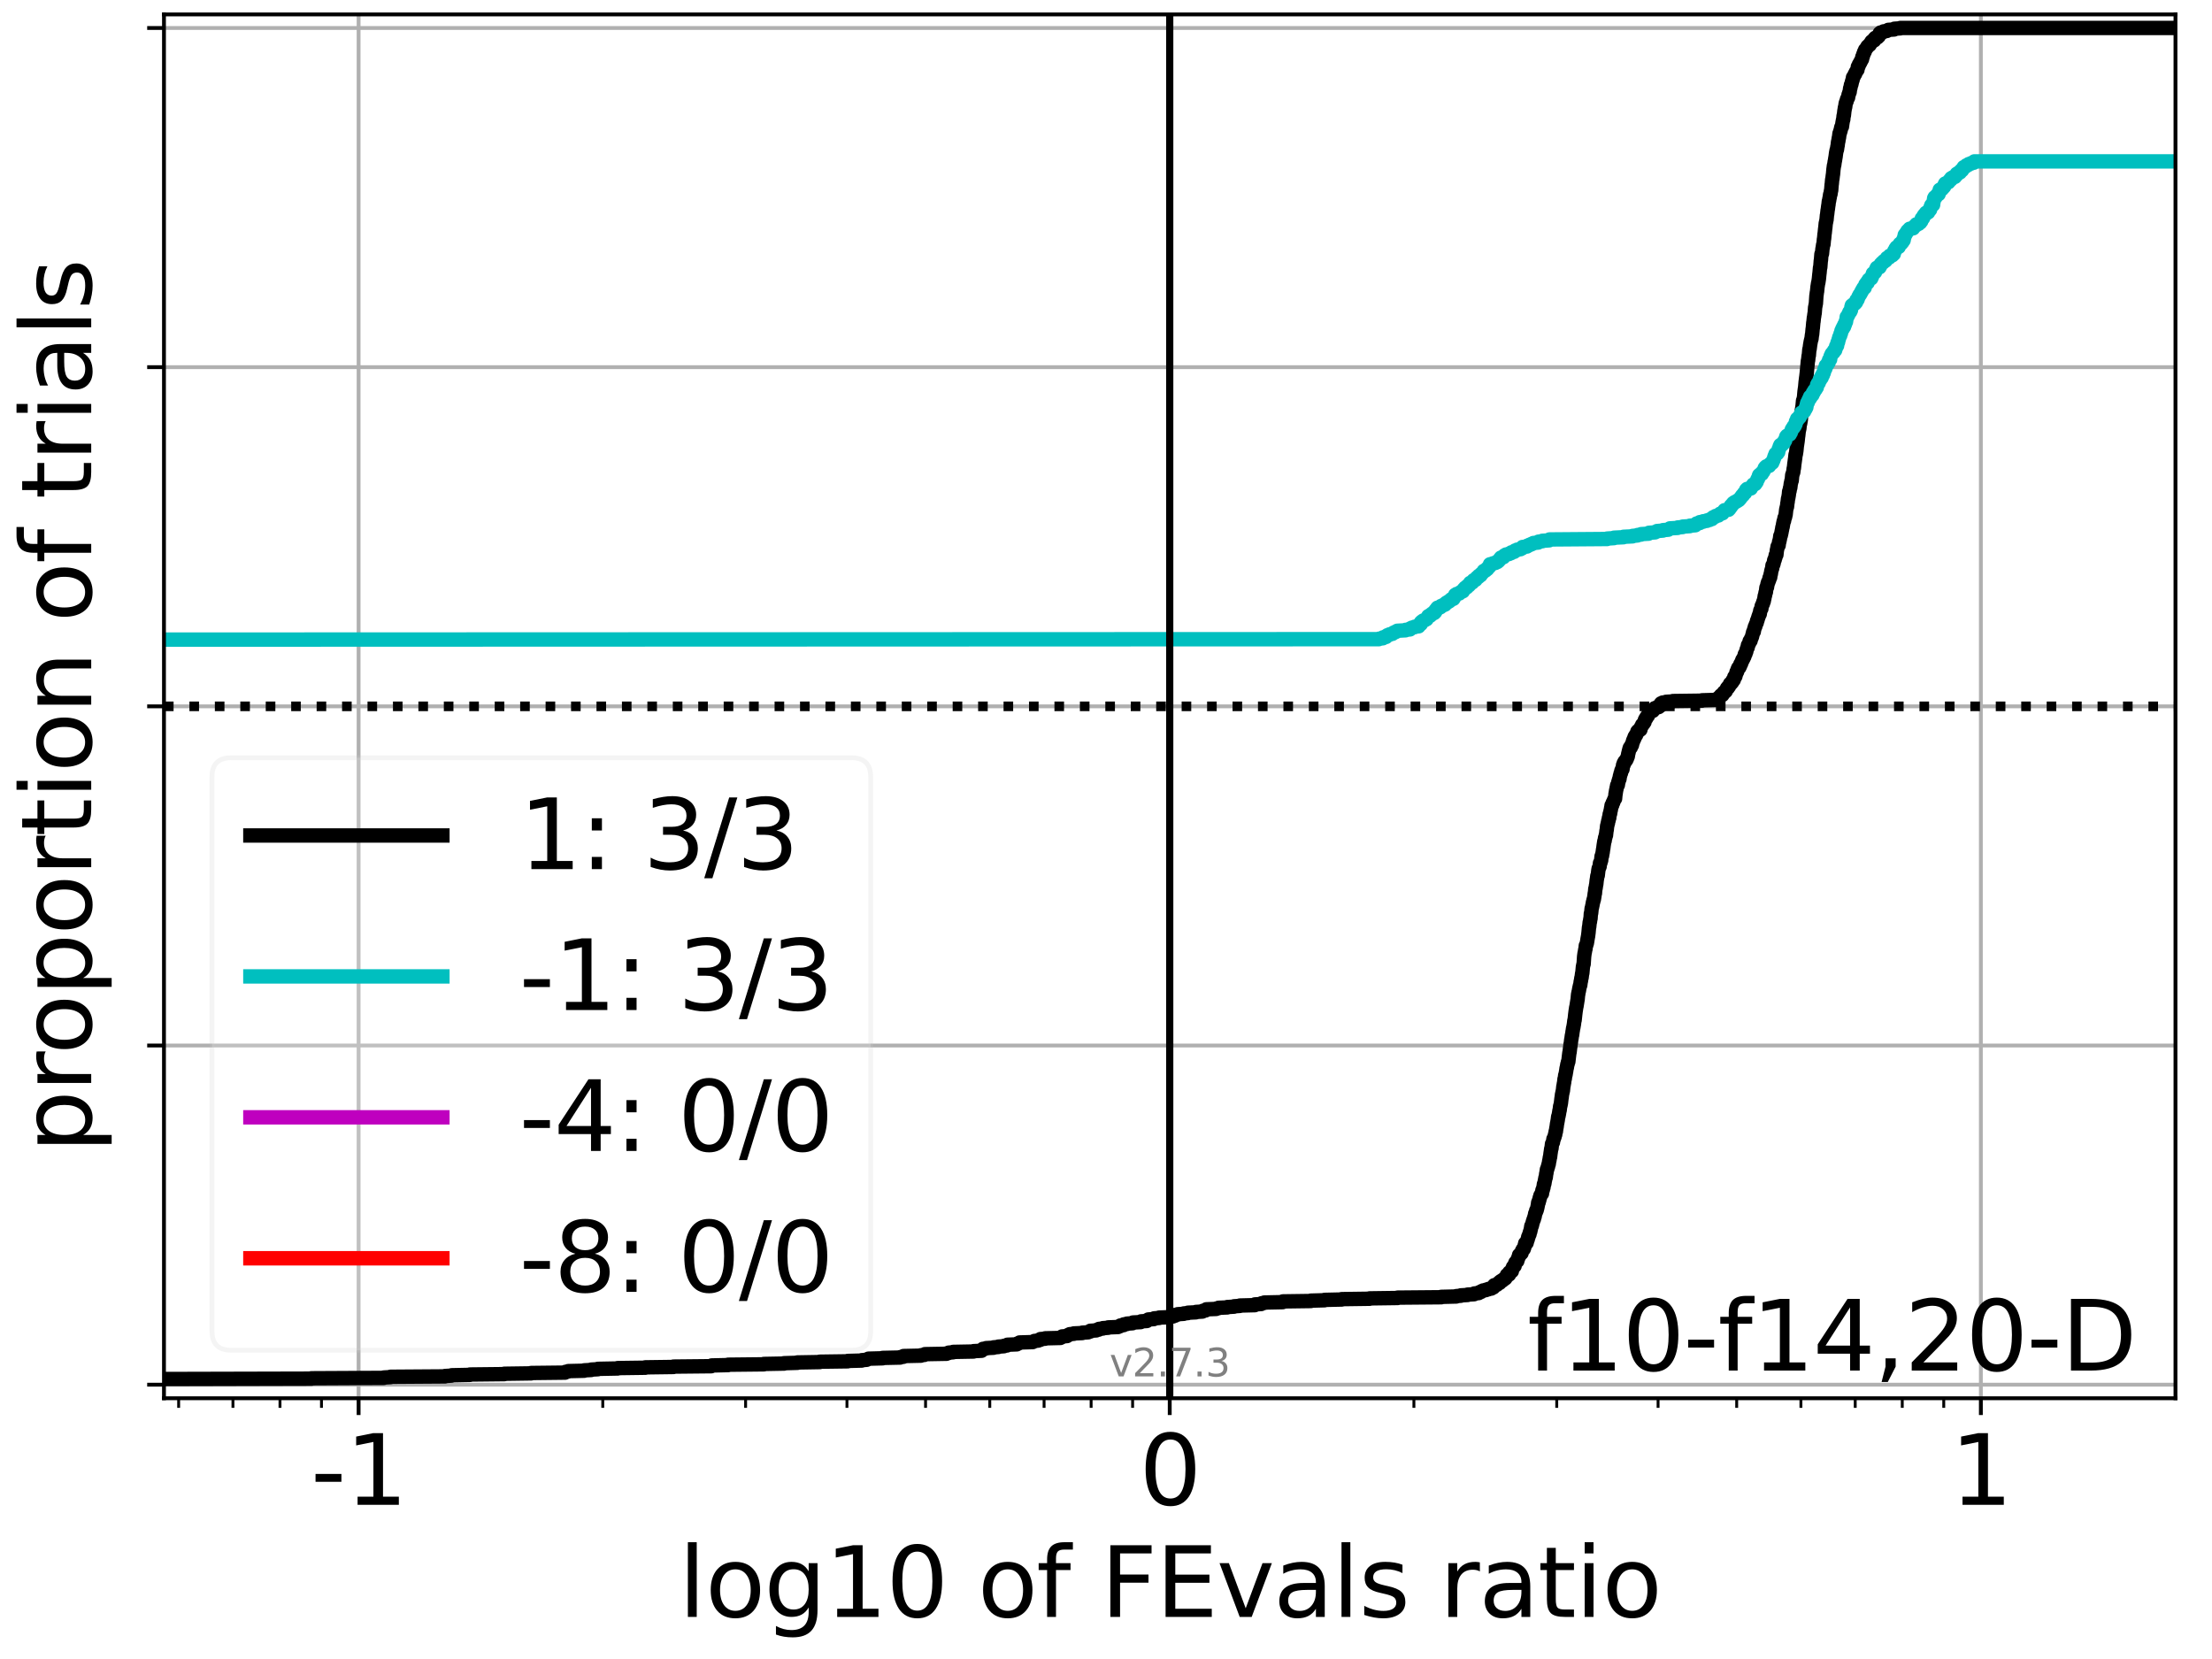 <?xml version="1.0" encoding="utf-8" standalone="no"?>
<!DOCTYPE svg PUBLIC "-//W3C//DTD SVG 1.1//EN"
  "http://www.w3.org/Graphics/SVG/1.1/DTD/svg11.dtd">
<svg xmlns:xlink="http://www.w3.org/1999/xlink" width="460.8pt" height="345.6pt" viewBox="0 0 460.8 345.6" xmlns="http://www.w3.org/2000/svg" version="1.1">
 <defs>
  <style type="text/css">*{stroke-linejoin: round; stroke-linecap: butt}</style>
 </defs>
 <g id="figure_1">
  <g id="patch_1">
   <path d="M 0 345.6 
L 460.8 345.6 
L 460.8 0 
L 0 0 
z
" style="fill: #ffffff"/>
  </g>
  <g id="axes_1">
   <g id="patch_2">
    <path d="M 34.16 291.28 
L 453.192 291.28 
L 453.192 3 
L 34.16 3 
z
" style="fill: #ffffff"/>
   </g>
   <g id="matplotlib.axis_1">
    <g id="xtick_1">
     <g id="line2d_1">
      <path d="M 74.702 291.28 
L 74.702 3 
" clip-path="url(#p4ebbcecf82)" style="fill: none; stroke: #b0b0b0; stroke-width: 0.8; stroke-linecap: square"/>
     </g>
     <g id="line2d_2">
      <defs>
       <path id="m3e3c5d2d61" d="M 0 0 
L 0 3.5 
" style="stroke: #000000; stroke-width: 0.8"/>
      </defs>
      <g>
       <use xlink:href="#m3e3c5d2d61" x="74.702" y="291.28" style="stroke: #000000; stroke-width: 0.8"/>
      </g>
     </g>
     <g id="text_1">
      <!-- -1 -->
      <g transform="translate(64.732 313.477) scale(0.2 -0.2)">
       <defs>
        <path id="DejaVuSans-2d" d="M 313 2009 
L 1997 2009 
L 1997 1497 
L 313 1497 
L 313 2009 
z
" transform="scale(0.016)"/>
        <path id="DejaVuSans-31" d="M 794 531 
L 1825 531 
L 1825 4091 
L 703 3866 
L 703 4441 
L 1819 4666 
L 2450 4666 
L 2450 531 
L 3481 531 
L 3481 0 
L 794 0 
L 794 531 
z
" transform="scale(0.016)"/>
       </defs>
       <use xlink:href="#DejaVuSans-2d"/>
       <use xlink:href="#DejaVuSans-31" transform="translate(36.084 0)"/>
      </g>
     </g>
    </g>
    <g id="xtick_2">
     <g id="line2d_3">
      <path d="M 243.676 291.28 
L 243.676 3 
" clip-path="url(#p4ebbcecf82)" style="fill: none; stroke: #b0b0b0; stroke-width: 0.8; stroke-linecap: square"/>
     </g>
     <g id="line2d_4">
      <g>
       <use xlink:href="#m3e3c5d2d61" x="243.676" y="291.28" style="stroke: #000000; stroke-width: 0.8"/>
      </g>
     </g>
     <g id="text_2">
      <!-- 0 -->
      <g transform="translate(237.314 313.477) scale(0.2 -0.2)">
       <defs>
        <path id="DejaVuSans-30" d="M 2034 4250 
Q 1547 4250 1301 3770 
Q 1056 3291 1056 2328 
Q 1056 1369 1301 889 
Q 1547 409 2034 409 
Q 2525 409 2770 889 
Q 3016 1369 3016 2328 
Q 3016 3291 2770 3770 
Q 2525 4250 2034 4250 
z
M 2034 4750 
Q 2819 4750 3233 4129 
Q 3647 3509 3647 2328 
Q 3647 1150 3233 529 
Q 2819 -91 2034 -91 
Q 1250 -91 836 529 
Q 422 1150 422 2328 
Q 422 3509 836 4129 
Q 1250 4750 2034 4750 
z
" transform="scale(0.016)"/>
       </defs>
       <use xlink:href="#DejaVuSans-30"/>
      </g>
     </g>
    </g>
    <g id="xtick_3">
     <g id="line2d_5">
      <path d="M 412.65 291.28 
L 412.65 3 
" clip-path="url(#p4ebbcecf82)" style="fill: none; stroke: #b0b0b0; stroke-width: 0.8; stroke-linecap: square"/>
     </g>
     <g id="line2d_6">
      <g>
       <use xlink:href="#m3e3c5d2d61" x="412.65" y="291.28" style="stroke: #000000; stroke-width: 0.8"/>
      </g>
     </g>
     <g id="text_3">
      <!-- 1 -->
      <g transform="translate(406.287 313.477) scale(0.2 -0.2)">
       <use xlink:href="#DejaVuSans-31"/>
      </g>
     </g>
    </g>
    <g id="xtick_4">
     <g id="line2d_7">
      <defs>
       <path id="mbf186f34bb" d="M 0 0 
L 0 2 
" style="stroke: #000000; stroke-width: 0.6"/>
      </defs>
      <g>
       <use xlink:href="#mbf186f34bb" x="37.215" y="291.28" style="stroke: #000000; stroke-width: 0.6"/>
      </g>
     </g>
    </g>
    <g id="xtick_5">
     <g id="line2d_8">
      <g>
       <use xlink:href="#mbf186f34bb" x="48.528" y="291.28" style="stroke: #000000; stroke-width: 0.6"/>
      </g>
     </g>
    </g>
    <g id="xtick_6">
     <g id="line2d_9">
      <g>
       <use xlink:href="#mbf186f34bb" x="58.327" y="291.28" style="stroke: #000000; stroke-width: 0.6"/>
      </g>
     </g>
    </g>
    <g id="xtick_7">
     <g id="line2d_10">
      <g>
       <use xlink:href="#mbf186f34bb" x="66.97" y="291.28" style="stroke: #000000; stroke-width: 0.6"/>
      </g>
     </g>
    </g>
    <g id="xtick_8">
     <g id="line2d_11">
      <g>
       <use xlink:href="#mbf186f34bb" x="125.568" y="291.28" style="stroke: #000000; stroke-width: 0.6"/>
      </g>
     </g>
    </g>
    <g id="xtick_9">
     <g id="line2d_12">
      <g>
       <use xlink:href="#mbf186f34bb" x="155.323" y="291.28" style="stroke: #000000; stroke-width: 0.6"/>
      </g>
     </g>
    </g>
    <g id="xtick_10">
     <g id="line2d_13">
      <g>
       <use xlink:href="#mbf186f34bb" x="176.435" y="291.28" style="stroke: #000000; stroke-width: 0.6"/>
      </g>
     </g>
    </g>
    <g id="xtick_11">
     <g id="line2d_14">
      <g>
       <use xlink:href="#mbf186f34bb" x="192.81" y="291.28" style="stroke: #000000; stroke-width: 0.6"/>
      </g>
     </g>
    </g>
    <g id="xtick_12">
     <g id="line2d_15">
      <g>
       <use xlink:href="#mbf186f34bb" x="206.189" y="291.28" style="stroke: #000000; stroke-width: 0.6"/>
      </g>
     </g>
    </g>
    <g id="xtick_13">
     <g id="line2d_16">
      <g>
       <use xlink:href="#mbf186f34bb" x="217.502" y="291.28" style="stroke: #000000; stroke-width: 0.6"/>
      </g>
     </g>
    </g>
    <g id="xtick_14">
     <g id="line2d_17">
      <g>
       <use xlink:href="#mbf186f34bb" x="227.301" y="291.28" style="stroke: #000000; stroke-width: 0.6"/>
      </g>
     </g>
    </g>
    <g id="xtick_15">
     <g id="line2d_18">
      <g>
       <use xlink:href="#mbf186f34bb" x="235.944" y="291.28" style="stroke: #000000; stroke-width: 0.6"/>
      </g>
     </g>
    </g>
    <g id="xtick_16">
     <g id="line2d_19">
      <g>
       <use xlink:href="#mbf186f34bb" x="294.542" y="291.28" style="stroke: #000000; stroke-width: 0.6"/>
      </g>
     </g>
    </g>
    <g id="xtick_17">
     <g id="line2d_20">
      <g>
       <use xlink:href="#mbf186f34bb" x="324.297" y="291.28" style="stroke: #000000; stroke-width: 0.6"/>
      </g>
     </g>
    </g>
    <g id="xtick_18">
     <g id="line2d_21">
      <g>
       <use xlink:href="#mbf186f34bb" x="345.408" y="291.28" style="stroke: #000000; stroke-width: 0.6"/>
      </g>
     </g>
    </g>
    <g id="xtick_19">
     <g id="line2d_22">
      <g>
       <use xlink:href="#mbf186f34bb" x="361.784" y="291.28" style="stroke: #000000; stroke-width: 0.6"/>
      </g>
     </g>
    </g>
    <g id="xtick_20">
     <g id="line2d_23">
      <g>
       <use xlink:href="#mbf186f34bb" x="375.163" y="291.28" style="stroke: #000000; stroke-width: 0.6"/>
      </g>
     </g>
    </g>
    <g id="xtick_21">
     <g id="line2d_24">
      <g>
       <use xlink:href="#mbf186f34bb" x="386.476" y="291.28" style="stroke: #000000; stroke-width: 0.6"/>
      </g>
     </g>
    </g>
    <g id="xtick_22">
     <g id="line2d_25">
      <g>
       <use xlink:href="#mbf186f34bb" x="396.275" y="291.28" style="stroke: #000000; stroke-width: 0.6"/>
      </g>
     </g>
    </g>
    <g id="xtick_23">
     <g id="line2d_26">
      <g>
       <use xlink:href="#mbf186f34bb" x="404.918" y="291.28" style="stroke: #000000; stroke-width: 0.6"/>
      </g>
     </g>
    </g>
    <g id="text_4">
     <!-- log10 of FEvals ratio -->
     <g transform="translate(141.371 336.833) scale(0.2 -0.2)">
      <defs>
       <path id="DejaVuSans-6c" d="M 603 4863 
L 1178 4863 
L 1178 0 
L 603 0 
L 603 4863 
z
" transform="scale(0.016)"/>
       <path id="DejaVuSans-6f" d="M 1959 3097 
Q 1497 3097 1228 2736 
Q 959 2375 959 1747 
Q 959 1119 1226 758 
Q 1494 397 1959 397 
Q 2419 397 2687 759 
Q 2956 1122 2956 1747 
Q 2956 2369 2687 2733 
Q 2419 3097 1959 3097 
z
M 1959 3584 
Q 2709 3584 3137 3096 
Q 3566 2609 3566 1747 
Q 3566 888 3137 398 
Q 2709 -91 1959 -91 
Q 1206 -91 779 398 
Q 353 888 353 1747 
Q 353 2609 779 3096 
Q 1206 3584 1959 3584 
z
" transform="scale(0.016)"/>
       <path id="DejaVuSans-67" d="M 2906 1791 
Q 2906 2416 2648 2759 
Q 2391 3103 1925 3103 
Q 1463 3103 1205 2759 
Q 947 2416 947 1791 
Q 947 1169 1205 825 
Q 1463 481 1925 481 
Q 2391 481 2648 825 
Q 2906 1169 2906 1791 
z
M 3481 434 
Q 3481 -459 3084 -895 
Q 2688 -1331 1869 -1331 
Q 1566 -1331 1297 -1286 
Q 1028 -1241 775 -1147 
L 775 -588 
Q 1028 -725 1275 -790 
Q 1522 -856 1778 -856 
Q 2344 -856 2625 -561 
Q 2906 -266 2906 331 
L 2906 616 
Q 2728 306 2450 153 
Q 2172 0 1784 0 
Q 1141 0 747 490 
Q 353 981 353 1791 
Q 353 2603 747 3093 
Q 1141 3584 1784 3584 
Q 2172 3584 2450 3431 
Q 2728 3278 2906 2969 
L 2906 3500 
L 3481 3500 
L 3481 434 
z
" transform="scale(0.016)"/>
       <path id="DejaVuSans-20" transform="scale(0.016)"/>
       <path id="DejaVuSans-66" d="M 2375 4863 
L 2375 4384 
L 1825 4384 
Q 1516 4384 1395 4259 
Q 1275 4134 1275 3809 
L 1275 3500 
L 2222 3500 
L 2222 3053 
L 1275 3053 
L 1275 0 
L 697 0 
L 697 3053 
L 147 3053 
L 147 3500 
L 697 3500 
L 697 3744 
Q 697 4328 969 4595 
Q 1241 4863 1831 4863 
L 2375 4863 
z
" transform="scale(0.016)"/>
       <path id="DejaVuSans-46" d="M 628 4666 
L 3309 4666 
L 3309 4134 
L 1259 4134 
L 1259 2759 
L 3109 2759 
L 3109 2228 
L 1259 2228 
L 1259 0 
L 628 0 
L 628 4666 
z
" transform="scale(0.016)"/>
       <path id="DejaVuSans-45" d="M 628 4666 
L 3578 4666 
L 3578 4134 
L 1259 4134 
L 1259 2753 
L 3481 2753 
L 3481 2222 
L 1259 2222 
L 1259 531 
L 3634 531 
L 3634 0 
L 628 0 
L 628 4666 
z
" transform="scale(0.016)"/>
       <path id="DejaVuSans-76" d="M 191 3500 
L 800 3500 
L 1894 563 
L 2988 3500 
L 3597 3500 
L 2284 0 
L 1503 0 
L 191 3500 
z
" transform="scale(0.016)"/>
       <path id="DejaVuSans-61" d="M 2194 1759 
Q 1497 1759 1228 1600 
Q 959 1441 959 1056 
Q 959 750 1161 570 
Q 1363 391 1709 391 
Q 2188 391 2477 730 
Q 2766 1069 2766 1631 
L 2766 1759 
L 2194 1759 
z
M 3341 1997 
L 3341 0 
L 2766 0 
L 2766 531 
Q 2569 213 2275 61 
Q 1981 -91 1556 -91 
Q 1019 -91 701 211 
Q 384 513 384 1019 
Q 384 1609 779 1909 
Q 1175 2209 1959 2209 
L 2766 2209 
L 2766 2266 
Q 2766 2663 2505 2880 
Q 2244 3097 1772 3097 
Q 1472 3097 1187 3025 
Q 903 2953 641 2809 
L 641 3341 
Q 956 3463 1253 3523 
Q 1550 3584 1831 3584 
Q 2591 3584 2966 3190 
Q 3341 2797 3341 1997 
z
" transform="scale(0.016)"/>
       <path id="DejaVuSans-73" d="M 2834 3397 
L 2834 2853 
Q 2591 2978 2328 3040 
Q 2066 3103 1784 3103 
Q 1356 3103 1142 2972 
Q 928 2841 928 2578 
Q 928 2378 1081 2264 
Q 1234 2150 1697 2047 
L 1894 2003 
Q 2506 1872 2764 1633 
Q 3022 1394 3022 966 
Q 3022 478 2636 193 
Q 2250 -91 1575 -91 
Q 1294 -91 989 -36 
Q 684 19 347 128 
L 347 722 
Q 666 556 975 473 
Q 1284 391 1588 391 
Q 1994 391 2212 530 
Q 2431 669 2431 922 
Q 2431 1156 2273 1281 
Q 2116 1406 1581 1522 
L 1381 1569 
Q 847 1681 609 1914 
Q 372 2147 372 2553 
Q 372 3047 722 3315 
Q 1072 3584 1716 3584 
Q 2034 3584 2315 3537 
Q 2597 3491 2834 3397 
z
" transform="scale(0.016)"/>
       <path id="DejaVuSans-72" d="M 2631 2963 
Q 2534 3019 2420 3045 
Q 2306 3072 2169 3072 
Q 1681 3072 1420 2755 
Q 1159 2438 1159 1844 
L 1159 0 
L 581 0 
L 581 3500 
L 1159 3500 
L 1159 2956 
Q 1341 3275 1631 3429 
Q 1922 3584 2338 3584 
Q 2397 3584 2469 3576 
Q 2541 3569 2628 3553 
L 2631 2963 
z
" transform="scale(0.016)"/>
       <path id="DejaVuSans-74" d="M 1172 4494 
L 1172 3500 
L 2356 3500 
L 2356 3053 
L 1172 3053 
L 1172 1153 
Q 1172 725 1289 603 
Q 1406 481 1766 481 
L 2356 481 
L 2356 0 
L 1766 0 
Q 1100 0 847 248 
Q 594 497 594 1153 
L 594 3053 
L 172 3053 
L 172 3500 
L 594 3500 
L 594 4494 
L 1172 4494 
z
" transform="scale(0.016)"/>
       <path id="DejaVuSans-69" d="M 603 3500 
L 1178 3500 
L 1178 0 
L 603 0 
L 603 3500 
z
M 603 4863 
L 1178 4863 
L 1178 4134 
L 603 4134 
L 603 4863 
z
" transform="scale(0.016)"/>
      </defs>
      <use xlink:href="#DejaVuSans-6c"/>
      <use xlink:href="#DejaVuSans-6f" transform="translate(27.783 0)"/>
      <use xlink:href="#DejaVuSans-67" transform="translate(88.965 0)"/>
      <use xlink:href="#DejaVuSans-31" transform="translate(152.441 0)"/>
      <use xlink:href="#DejaVuSans-30" transform="translate(216.064 0)"/>
      <use xlink:href="#DejaVuSans-20" transform="translate(279.688 0)"/>
      <use xlink:href="#DejaVuSans-6f" transform="translate(311.475 0)"/>
      <use xlink:href="#DejaVuSans-66" transform="translate(372.656 0)"/>
      <use xlink:href="#DejaVuSans-20" transform="translate(407.861 0)"/>
      <use xlink:href="#DejaVuSans-46" transform="translate(439.648 0)"/>
      <use xlink:href="#DejaVuSans-45" transform="translate(497.168 0)"/>
      <use xlink:href="#DejaVuSans-76" transform="translate(560.352 0)"/>
      <use xlink:href="#DejaVuSans-61" transform="translate(619.531 0)"/>
      <use xlink:href="#DejaVuSans-6c" transform="translate(680.811 0)"/>
      <use xlink:href="#DejaVuSans-73" transform="translate(708.594 0)"/>
      <use xlink:href="#DejaVuSans-20" transform="translate(760.693 0)"/>
      <use xlink:href="#DejaVuSans-72" transform="translate(792.48 0)"/>
      <use xlink:href="#DejaVuSans-61" transform="translate(833.594 0)"/>
      <use xlink:href="#DejaVuSans-74" transform="translate(894.873 0)"/>
      <use xlink:href="#DejaVuSans-69" transform="translate(934.082 0)"/>
      <use xlink:href="#DejaVuSans-6f" transform="translate(961.865 0)"/>
     </g>
    </g>
   </g>
   <g id="matplotlib.axis_2">
    <g id="ytick_1">
     <g id="line2d_27">
      <path d="M 34.16 288.454 
L 453.192 288.454 
" clip-path="url(#p4ebbcecf82)" style="fill: none; stroke: #b0b0b0; stroke-width: 0.8; stroke-linecap: square"/>
     </g>
     <g id="line2d_28">
      <defs>
       <path id="m03a510fb2d" d="M 0 0 
L -3.5 0 
" style="stroke: #000000; stroke-width: 0.8"/>
      </defs>
      <g>
       <use xlink:href="#m03a510fb2d" x="34.16" y="288.454" style="stroke: #000000; stroke-width: 0.8"/>
      </g>
     </g>
    </g>
    <g id="ytick_2">
     <g id="line2d_29">
      <path d="M 34.16 217.797 
L 453.192 217.797 
" clip-path="url(#p4ebbcecf82)" style="fill: none; stroke: #b0b0b0; stroke-width: 0.8; stroke-linecap: square"/>
     </g>
     <g id="line2d_30">
      <g>
       <use xlink:href="#m03a510fb2d" x="34.16" y="217.797" style="stroke: #000000; stroke-width: 0.8"/>
      </g>
     </g>
    </g>
    <g id="ytick_3">
     <g id="line2d_31">
      <path d="M 34.16 147.14 
L 453.192 147.14 
" clip-path="url(#p4ebbcecf82)" style="fill: none; stroke: #b0b0b0; stroke-width: 0.8; stroke-linecap: square"/>
     </g>
     <g id="line2d_32">
      <g>
       <use xlink:href="#m03a510fb2d" x="34.16" y="147.14" style="stroke: #000000; stroke-width: 0.8"/>
      </g>
     </g>
    </g>
    <g id="ytick_4">
     <g id="line2d_33">
      <path d="M 34.16 76.483 
L 453.192 76.483 
" clip-path="url(#p4ebbcecf82)" style="fill: none; stroke: #b0b0b0; stroke-width: 0.8; stroke-linecap: square"/>
     </g>
     <g id="line2d_34">
      <g>
       <use xlink:href="#m03a510fb2d" x="34.16" y="76.483" style="stroke: #000000; stroke-width: 0.8"/>
      </g>
     </g>
    </g>
    <g id="ytick_5">
     <g id="line2d_35">
      <path d="M 34.16 5.826 
L 453.192 5.826 
" clip-path="url(#p4ebbcecf82)" style="fill: none; stroke: #b0b0b0; stroke-width: 0.8; stroke-linecap: square"/>
     </g>
     <g id="line2d_36">
      <g>
       <use xlink:href="#m03a510fb2d" x="34.16" y="5.826" style="stroke: #000000; stroke-width: 0.8"/>
      </g>
     </g>
    </g>
    <g id="text_5">
     <!-- proportion of trials -->
     <g transform="translate(19.001 240.146) rotate(-90) scale(0.2 -0.2)">
      <defs>
       <path id="DejaVuSans-70" d="M 1159 525 
L 1159 -1331 
L 581 -1331 
L 581 3500 
L 1159 3500 
L 1159 2969 
Q 1341 3281 1617 3432 
Q 1894 3584 2278 3584 
Q 2916 3584 3314 3078 
Q 3713 2572 3713 1747 
Q 3713 922 3314 415 
Q 2916 -91 2278 -91 
Q 1894 -91 1617 61 
Q 1341 213 1159 525 
z
M 3116 1747 
Q 3116 2381 2855 2742 
Q 2594 3103 2138 3103 
Q 1681 3103 1420 2742 
Q 1159 2381 1159 1747 
Q 1159 1113 1420 752 
Q 1681 391 2138 391 
Q 2594 391 2855 752 
Q 3116 1113 3116 1747 
z
" transform="scale(0.016)"/>
       <path id="DejaVuSans-6e" d="M 3513 2113 
L 3513 0 
L 2938 0 
L 2938 2094 
Q 2938 2591 2744 2837 
Q 2550 3084 2163 3084 
Q 1697 3084 1428 2787 
Q 1159 2491 1159 1978 
L 1159 0 
L 581 0 
L 581 3500 
L 1159 3500 
L 1159 2956 
Q 1366 3272 1645 3428 
Q 1925 3584 2291 3584 
Q 2894 3584 3203 3211 
Q 3513 2838 3513 2113 
z
" transform="scale(0.016)"/>
      </defs>
      <use xlink:href="#DejaVuSans-70"/>
      <use xlink:href="#DejaVuSans-72" transform="translate(63.477 0)"/>
      <use xlink:href="#DejaVuSans-6f" transform="translate(102.34 0)"/>
      <use xlink:href="#DejaVuSans-70" transform="translate(163.521 0)"/>
      <use xlink:href="#DejaVuSans-6f" transform="translate(226.998 0)"/>
      <use xlink:href="#DejaVuSans-72" transform="translate(288.18 0)"/>
      <use xlink:href="#DejaVuSans-74" transform="translate(329.293 0)"/>
      <use xlink:href="#DejaVuSans-69" transform="translate(368.502 0)"/>
      <use xlink:href="#DejaVuSans-6f" transform="translate(396.285 0)"/>
      <use xlink:href="#DejaVuSans-6e" transform="translate(457.467 0)"/>
      <use xlink:href="#DejaVuSans-20" transform="translate(520.846 0)"/>
      <use xlink:href="#DejaVuSans-6f" transform="translate(552.633 0)"/>
      <use xlink:href="#DejaVuSans-66" transform="translate(613.814 0)"/>
      <use xlink:href="#DejaVuSans-20" transform="translate(649.02 0)"/>
      <use xlink:href="#DejaVuSans-74" transform="translate(680.807 0)"/>
      <use xlink:href="#DejaVuSans-72" transform="translate(720.016 0)"/>
      <use xlink:href="#DejaVuSans-69" transform="translate(761.129 0)"/>
      <use xlink:href="#DejaVuSans-61" transform="translate(788.912 0)"/>
      <use xlink:href="#DejaVuSans-6c" transform="translate(850.191 0)"/>
      <use xlink:href="#DejaVuSans-73" transform="translate(877.975 0)"/>
     </g>
    </g>
   </g>
   <g id="line2d_37">
    <path d="M 34.16 287.276 
L 64.863 287.198 
L 64.863 287.119 
L 79.946 287.041 
L 79.946 286.962 
L 81.352 286.884 
L 81.352 286.805 
L 92.69 286.727 
L 92.69 286.648 
L 94.097 286.57 
L 94.097 286.491 
L 97.91 286.413 
L 97.91 286.334 
L 105.06 286.256 
L 105.06 286.177 
L 110.654 286.098 
L 110.654 286.02 
L 117.709 285.941 
L 117.805 285.784 
L 118.381 285.706 
L 118.381 285.627 
L 121.687 285.549 
L 121.687 285.47 
L 123.151 285.392 
L 123.151 285.313 
L 124.557 285.235 
L 124.557 285.156 
L 128.664 285.078 
L 128.664 284.999 
L 134.431 284.921 
L 134.431 284.842 
L 140.3 284.764 
L 140.3 284.685 
L 148.169 284.607 
L 148.265 284.45 
L 151.685 284.371 
L 151.685 284.293 
L 159.124 284.214 
L 159.124 284.136 
L 163.333 284.057 
L 163.333 283.979 
L 166.102 283.9 
L 166.102 283.822 
L 170.761 283.743 
L 170.761 283.665 
L 176.581 283.586 
L 176.581 283.508 
L 179.512 283.429 
L 179.512 283.351 
L 180.538 283.272 
L 180.538 283.194 
L 180.918 283.115 
L 180.918 283.037 
L 183.864 282.958 
L 183.864 282.88 
L 187.507 282.801 
L 187.507 282.723 
L 188.201 282.644 
L 188.23 282.487 
L 191.827 282.409 
L 191.827 282.33 
L 192.567 282.252 
L 192.677 282.095 
L 197.163 282.016 
L 197.163 281.938 
L 197.624 281.859 
L 197.624 281.781 
L 198.569 281.702 
L 198.569 281.624 
L 202.805 281.545 
L 202.805 281.467 
L 204.477 281.388 
L 204.53 281.231 
L 204.65 281.153 
L 204.758 280.996 
L 205.435 280.917 
L 205.435 280.838 
L 206.968 280.76 
L 206.968 280.681 
L 207.974 280.603 
L 207.974 280.524 
L 209.124 280.446 
L 209.124 280.367 
L 209.771 280.289 
L 209.87 280.132 
L 211.813 280.053 
L 211.909 279.896 
L 212.311 279.818 
L 212.404 279.661 
L 215.126 279.582 
L 215.126 279.504 
L 215.485 279.425 
L 215.485 279.347 
L 216.275 279.268 
L 216.275 279.19 
L 216.723 279.111 
L 216.741 278.954 
L 217.738 278.876 
L 217.738 278.797 
L 220.887 278.719 
L 220.887 278.64 
L 221.207 278.562 
L 221.253 278.405 
L 222.277 278.326 
L 222.277 278.248 
L 222.521 278.169 
L 222.521 278.091 
L 222.853 278.012 
L 222.853 277.934 
L 223.699 277.855 
L 223.699 277.777 
L 225.452 277.698 
L 225.452 277.62 
L 226.685 277.541 
L 226.685 277.463 
L 227.122 277.384 
L 227.134 277.227 
L 228.357 277.149 
L 228.357 277.07 
L 228.868 276.992 
L 228.934 276.835 
L 229.745 276.756 
L 229.745 276.678 
L 230.849 276.599 
L 230.849 276.521 
L 232.902 276.442 
L 232.902 276.364 
L 233.298 276.285 
L 233.384 276.128 
L 234.056 276.05 
L 234.112 275.893 
L 234.767 275.814 
L 234.767 275.735 
L 235.923 275.657 
L 236.019 275.5 
L 237.617 275.421 
L 237.697 275.264 
L 238.904 275.186 
L 238.931 275.029 
L 239.217 274.95 
L 239.217 274.872 
L 240.353 274.793 
L 240.449 274.636 
L 241.47 274.558 
L 241.47 274.479 
L 243.415 274.401 
L 243.415 274.322 
L 244.339 274.244 
L 244.339 274.165 
L 244.768 274.087 
L 244.773 273.93 
L 245.344 273.851 
L 245.344 273.773 
L 246.592 273.694 
L 246.592 273.616 
L 247.476 273.537 
L 247.476 273.459 
L 249.131 273.38 
L 249.131 273.302 
L 250.47 273.223 
L 250.566 273.066 
L 251.142 272.988 
L 251.142 272.909 
L 251.316 272.831 
L 251.316 272.752 
L 253.345 272.674 
L 253.345 272.595 
L 253.855 272.517 
L 253.855 272.438 
L 255.661 272.36 
L 255.661 272.281 
L 257.076 272.203 
L 257.076 272.124 
L 258.286 272.046 
L 258.286 271.967 
L 261.395 271.889 
L 261.425 271.732 
L 262.716 271.653 
L 262.812 271.496 
L 263.388 271.418 
L 263.388 271.339 
L 267.193 271.261 
L 267.264 271.104 
L 273.062 271.025 
L 273.062 270.947 
L 275.924 270.868 
L 275.924 270.79 
L 279.498 270.711 
L 279.498 270.632 
L 285.307 270.554 
L 285.307 270.475 
L 291.147 270.397 
L 291.147 270.318 
L 300.238 270.24 
L 300.238 270.161 
L 303.365 270.083 
L 303.365 270.004 
L 304.322 269.926 
L 304.322 269.847 
L 305.722 269.769 
L 305.722 269.69 
L 307.071 269.612 
L 307.135 269.455 
L 308.026 269.376 
L 308.113 269.219 
L 308.51 269.141 
L 308.602 268.984 
L 308.951 268.905 
L 308.951 268.827 
L 309.554 268.748 
L 309.554 268.67 
L 310.049 268.591 
L 310.049 268.513 
L 310.657 268.434 
L 310.699 268.277 
L 311.093 268.199 
L 311.156 268.042 
L 311.24 267.963 
L 311.289 267.728 
L 311.827 267.649 
L 311.827 267.571 
L 311.993 267.492 
L 312.078 267.335 
L 312.403 267.257 
L 312.448 267.021 
L 312.655 266.943 
L 312.655 266.864 
L 312.98 266.786 
L 313.024 266.629 
L 313.274 266.55 
L 313.348 266.393 
L 313.601 266.315 
L 313.654 266.079 
L 313.826 266.001 
L 313.924 265.608 
L 314.361 265.529 
L 314.427 265.058 
L 314.678 264.98 
L 314.678 264.901 
L 314.944 264.823 
L 315.048 264.273 
L 315.121 264.195 
L 315.177 263.959 
L 315.321 263.881 
L 315.321 263.802 
L 315.521 263.724 
L 315.597 263.253 
L 315.673 263.174 
L 315.697 263.017 
L 315.848 262.939 
L 315.948 262.782 
L 316.078 262.703 
L 316.154 262.311 
L 316.225 262.232 
L 316.316 261.918 
L 316.385 261.84 
L 316.455 261.447 
L 316.674 261.369 
L 316.781 261.133 
L 316.968 261.055 
L 317.054 260.584 
L 317.118 260.505 
L 317.223 260.269 
L 317.429 260.191 
L 317.532 259.877 
L 317.554 259.798 
L 317.626 259.406 
L 317.689 259.327 
L 317.722 259.013 
L 318.016 258.935 
L 318.122 258.542 
L 318.149 258.464 
L 318.203 258.228 
L 318.267 258.15 
L 318.352 257.679 
L 318.432 257.6 
L 318.538 257.208 
L 318.621 257.129 
L 318.712 256.658 
L 318.779 256.58 
L 318.878 256.109 
L 318.908 256.03 
L 319.001 255.402 
L 319.122 255.324 
L 319.225 254.852 
L 319.256 254.774 
L 319.33 254.46 
L 319.381 254.381 
L 319.454 254.067 
L 319.537 253.989 
L 319.641 253.518 
L 319.698 253.439 
L 319.808 252.811 
L 319.857 252.733 
L 319.953 252.497 
L 319.994 252.419 
L 320.015 252.183 
L 320.118 252.105 
L 320.217 251.712 
L 320.244 251.634 
L 320.339 251.163 
L 320.363 251.084 
L 320.424 250.535 
L 320.539 250.456 
L 320.605 250.063 
L 320.672 249.985 
L 320.756 249.514 
L 320.82 249.435 
L 320.901 249.043 
L 320.997 248.964 
L 321.076 248.729 
L 321.221 248.65 
L 321.31 247.944 
L 321.4 247.865 
L 321.479 247.473 
L 321.531 247.394 
L 321.625 246.688 
L 321.714 246.609 
L 321.818 245.981 
L 321.84 245.903 
L 321.94 245.353 
L 322.009 245.275 
L 322.103 244.489 
L 322.142 244.411 
L 322.249 243.626 
L 322.327 243.547 
L 322.416 243.155 
L 322.474 243.076 
L 322.57 242.605 
L 322.626 242.527 
L 322.733 241.82 
L 322.772 241.742 
L 322.861 241.114 
L 322.912 241.035 
L 323.016 240.172 
L 323.034 240.093 
L 323.144 239.308 
L 323.208 239.229 
L 323.312 238.287 
L 323.367 238.209 
L 323.447 238.052 
L 323.508 237.973 
L 323.61 237.267 
L 323.712 237.188 
L 323.785 236.874 
L 323.849 236.796 
L 323.945 236.325 
L 323.987 236.325 
L 323.987 236.246 
L 324.079 235.697 
L 324.128 235.697 
L 324.128 235.618 
L 324.232 234.912 
L 324.261 234.833 
L 324.364 234.048 
L 324.391 233.969 
L 324.49 233.42 
L 324.509 233.341 
L 324.593 232.635 
L 324.654 232.556 
L 324.761 232.007 
L 324.778 231.928 
L 324.857 231.379 
L 324.906 231.3 
L 325.008 230.437 
L 325.058 230.358 
L 325.168 229.809 
L 325.179 229.73 
L 325.289 228.788 
L 325.311 228.709 
L 325.407 227.924 
L 325.438 227.846 
L 325.546 227.296 
L 325.581 227.218 
L 325.678 226.276 
L 325.71 226.197 
L 325.8 225.648 
L 325.829 225.569 
L 325.915 224.784 
L 325.978 224.706 
L 326.059 223.999 
L 326.125 223.92 
L 326.229 223.292 
L 326.25 223.214 
L 326.349 222.507 
L 326.398 222.429 
L 326.507 221.722 
L 326.569 221.644 
L 326.625 221.251 
L 326.711 221.173 
L 326.818 220.231 
L 326.828 220.152 
L 326.933 219.289 
L 326.972 219.21 
L 327.073 218.346 
L 327.089 218.268 
L 327.199 217.404 
L 327.227 217.326 
L 327.322 216.541 
L 327.353 216.462 
L 327.458 215.677 
L 327.506 215.599 
L 327.605 214.814 
L 327.63 214.735 
L 327.704 214.186 
L 327.748 214.107 
L 327.853 213.479 
L 327.876 213.4 
L 327.965 212.615 
L 328.019 212.537 
L 328.129 211.516 
L 328.135 211.438 
L 328.243 210.574 
L 328.259 210.496 
L 328.366 209.789 
L 328.4 209.711 
L 328.5 209.083 
L 328.512 209.004 
L 328.612 208.376 
L 328.639 208.297 
L 328.748 207.12 
L 328.779 207.12 
L 328.779 207.041 
L 328.864 206.57 
L 328.9 206.492 
L 329.004 205.864 
L 329.028 205.785 
L 329.133 205.314 
L 329.195 205.236 
L 329.294 204.451 
L 329.336 204.372 
L 329.422 203.744 
L 329.475 203.665 
L 329.581 202.802 
L 329.628 202.723 
L 329.738 201.546 
L 329.74 201.546 
L 329.74 201.467 
L 329.85 200.918 
L 329.898 200.839 
L 330.001 199.269 
L 330.011 199.269 
L 330.011 199.191 
L 330.109 198.484 
L 330.14 198.405 
L 330.244 197.777 
L 330.286 197.699 
L 330.354 196.992 
L 330.443 196.914 
L 330.518 196.6 
L 330.564 196.521 
L 330.673 195.893 
L 330.678 195.815 
L 330.789 195.187 
L 330.813 195.108 
L 330.923 194.245 
L 330.929 194.245 
L 330.929 194.166 
L 331.023 193.145 
L 331.066 193.067 
L 331.162 192.125 
L 331.212 192.046 
L 331.296 191.418 
L 331.339 191.34 
L 331.403 190.319 
L 331.465 190.241 
L 331.573 189.22 
L 331.617 189.142 
L 331.711 188.671 
L 331.733 188.592 
L 331.841 187.964 
L 331.89 187.885 
L 331.953 187.493 
L 332.021 187.414 
L 332.125 186.786 
L 332.14 186.708 
L 332.217 186.08 
L 332.26 186.08 
L 332.26 186.001 
L 332.334 185.138 
L 332.389 185.059 
L 332.493 184.353 
L 332.528 184.274 
L 332.634 183.254 
L 332.662 183.175 
L 332.753 182.468 
L 332.839 182.39 
L 332.947 181.448 
L 332.954 181.448 
L 332.954 181.369 
L 333.04 180.898 
L 333.106 180.82 
L 333.191 180.584 
L 333.232 180.506 
L 333.303 179.799 
L 333.403 179.721 
L 333.502 179.328 
L 333.548 179.25 
L 333.636 178.386 
L 333.731 178.308 
L 333.819 177.758 
L 333.85 177.679 
L 333.957 176.894 
L 333.985 176.816 
L 334.084 176.031 
L 334.101 175.952 
L 334.209 175.246 
L 334.278 175.167 
L 334.362 174.539 
L 334.424 174.461 
L 334.517 173.99 
L 334.563 173.99 
L 334.563 173.911 
L 334.673 172.969 
L 334.709 172.891 
L 334.796 172.027 
L 334.843 171.948 
L 334.93 171.477 
L 334.968 171.477 
L 334.968 171.399 
L 335.03 171.006 
L 335.094 170.928 
L 335.17 170.378 
L 335.239 170.378 
L 335.239 170.3 
L 335.329 169.593 
L 335.409 169.515 
L 335.51 168.887 
L 335.548 168.808 
L 335.65 168.18 
L 335.688 168.102 
L 335.714 167.788 
L 335.863 167.709 
L 335.957 167.238 
L 336.073 167.159 
L 336.176 166.767 
L 336.214 166.688 
L 336.318 166.453 
L 336.447 166.374 
L 336.543 165.354 
L 336.571 165.354 
L 336.571 165.275 
L 336.681 164.569 
L 336.716 164.49 
L 336.816 163.941 
L 336.861 163.862 
L 336.875 163.627 
L 337.025 163.548 
L 337.118 162.92 
L 337.169 162.842 
L 337.28 162.37 
L 337.363 162.292 
L 337.458 161.664 
L 337.502 161.585 
L 337.606 161.114 
L 337.684 161.036 
L 337.76 160.565 
L 337.857 160.486 
L 337.857 160.329 
L 337.996 160.251 
L 338.091 159.544 
L 338.111 159.466 
L 338.111 159.387 
L 338.236 159.309 
L 338.249 158.995 
L 338.388 158.916 
L 338.419 158.681 
L 338.589 158.602 
L 338.673 158.367 
L 338.804 158.288 
L 338.878 158.053 
L 338.943 157.974 
L 339.042 157.66 
L 339.096 157.582 
L 339.201 156.953 
L 339.234 156.875 
L 339.34 156.404 
L 339.367 156.325 
L 339.462 155.933 
L 339.518 155.854 
L 339.518 155.776 
L 339.733 155.697 
L 339.811 155.305 
L 339.964 155.226 
L 340.066 154.755 
L 340.118 154.677 
L 340.205 154.284 
L 340.304 154.206 
L 340.339 153.97 
L 340.449 153.892 
L 340.52 153.499 
L 340.659 153.421 
L 340.709 153.185 
L 340.846 153.107 
L 340.911 152.871 
L 340.992 152.793 
L 341.086 152.4 
L 341.225 152.322 
L 341.225 152.243 
L 341.412 152.164 
L 341.412 152.086 
L 341.73 152.007 
L 341.809 151.536 
L 341.869 151.536 
L 341.869 151.458 
L 341.98 151.222 
L 342.084 151.144 
L 342.091 150.987 
L 342.23 150.908 
L 342.23 150.83 
L 342.373 150.751 
L 342.476 150.516 
L 342.58 150.437 
L 342.666 149.966 
L 342.73 149.888 
L 342.786 149.731 
L 342.938 149.652 
L 342.976 149.417 
L 343.115 149.338 
L 343.121 149.181 
L 343.298 149.103 
L 343.392 148.789 
L 343.445 148.71 
L 343.512 148.396 
L 343.687 148.318 
L 343.687 148.239 
L 344.071 148.161 
L 344.071 148.082 
L 344.331 148.082 
L 344.331 148.004 
L 344.331 147.925 
L 344.508 147.847 
L 344.508 147.768 
L 344.685 147.69 
L 344.692 147.533 
L 345.077 147.454 
L 345.077 147.376 
L 345.539 147.297 
L 345.577 147.14 
L 345.858 147.061 
L 345.906 146.669 
L 346.036 146.59 
L 346.036 146.512 
L 346.364 146.433 
L 346.364 146.355 
L 347.087 146.276 
L 347.087 146.198 
L 348.498 146.119 
L 348.498 146.041 
L 354.568 145.962 
L 354.568 145.884 
L 357.384 145.805 
L 357.384 145.727 
L 357.742 145.648 
L 357.819 145.491 
L 358.031 145.413 
L 358.031 145.334 
L 358.222 145.256 
L 358.285 145.099 
L 358.42 145.02 
L 358.483 144.863 
L 358.807 144.785 
L 358.914 144.549 
L 359.031 144.471 
L 359.098 144.235 
L 359.294 144.157 
L 359.294 144.078 
L 359.502 144 
L 359.612 143.686 
L 359.69 143.607 
L 359.762 143.372 
L 359.971 143.293 
L 360.011 143.058 
L 360.194 142.979 
L 360.233 142.822 
L 360.322 142.744 
L 360.407 142.43 
L 360.65 142.351 
L 360.655 142.194 
L 360.847 142.116 
L 360.956 141.723 
L 361.167 141.644 
L 361.27 141.252 
L 361.281 141.173 
L 361.291 141.016 
L 361.496 140.938 
L 361.602 140.545 
L 361.642 140.467 
L 361.747 139.996 
L 361.882 139.917 
L 361.971 139.446 
L 362.059 139.368 
L 362.108 139.132 
L 362.337 139.054 
L 362.376 138.818 
L 362.489 138.74 
L 362.55 138.347 
L 362.699 138.269 
L 362.797 137.876 
L 362.877 137.798 
L 362.95 137.484 
L 363.075 137.405 
L 363.142 137.17 
L 363.236 137.091 
L 363.301 136.856 
L 363.383 136.777 
L 363.473 136.306 
L 363.606 136.227 
L 363.704 135.835 
L 363.777 135.756 
L 363.869 135.285 
L 363.918 135.207 
L 363.985 134.971 
L 364.073 134.893 
L 364.12 134.422 
L 364.23 134.343 
L 364.335 134.029 
L 364.412 133.951 
L 364.482 133.558 
L 364.681 133.48 
L 364.746 133.087 
L 364.818 133.009 
L 364.923 132.773 
L 364.963 132.695 
L 365.071 132.224 
L 365.105 132.145 
L 365.209 131.674 
L 365.346 131.595 
L 365.433 131.046 
L 365.484 130.967 
L 365.57 130.575 
L 365.666 130.496 
L 365.761 130.104 
L 365.82 130.025 
L 365.911 129.79 
L 365.961 129.711 
L 366.023 129.319 
L 366.1 129.24 
L 366.203 128.848 
L 366.244 128.769 
L 366.351 128.377 
L 366.413 128.298 
L 366.488 127.984 
L 366.593 127.906 
L 366.696 127.199 
L 366.743 127.121 
L 366.842 126.885 
L 366.928 126.807 
L 366.993 126.257 
L 367.057 126.178 
L 367.167 125.864 
L 367.239 125.786 
L 367.326 125.393 
L 367.408 125.315 
L 367.5 124.844 
L 367.536 124.765 
L 367.626 124.137 
L 367.686 124.059 
L 367.797 123.431 
L 367.868 123.352 
L 367.976 122.41 
L 368.103 122.332 
L 368.186 121.704 
L 368.25 121.625 
L 368.301 121.311 
L 368.386 121.232 
L 368.487 120.918 
L 368.545 120.84 
L 368.629 120.369 
L 368.756 120.29 
L 368.84 119.662 
L 368.896 119.584 
L 369.004 118.877 
L 369.037 118.799 
L 369.136 118.485 
L 369.174 118.406 
L 369.242 117.778 
L 369.368 117.7 
L 369.474 117.386 
L 369.494 117.307 
L 369.598 116.679 
L 369.706 116.601 
L 369.783 116.208 
L 369.849 116.129 
L 369.912 115.658 
L 370.056 115.58 
L 370.163 114.559 
L 370.203 114.481 
L 370.304 113.853 
L 370.415 113.774 
L 370.522 113.617 
L 370.531 113.539 
L 370.607 112.911 
L 370.669 112.832 
L 370.763 112.361 
L 370.791 112.283 
L 370.867 111.655 
L 370.963 111.576 
L 371.072 111.105 
L 371.091 111.026 
L 371.192 110.477 
L 371.22 110.398 
L 371.303 109.849 
L 371.356 109.77 
L 371.459 109.142 
L 371.478 109.064 
L 371.568 108.593 
L 371.652 108.514 
L 371.746 107.886 
L 371.837 107.808 
L 371.947 107.337 
L 371.977 107.258 
L 372.088 106.238 
L 372.101 106.159 
L 372.207 105.688 
L 372.257 105.609 
L 372.356 104.746 
L 372.387 104.667 
L 372.475 103.882 
L 372.519 103.804 
L 372.63 103.176 
L 372.647 103.097 
L 372.707 102.391 
L 372.791 102.312 
L 372.89 101.684 
L 372.949 101.606 
L 373.055 100.742 
L 373.094 100.663 
L 373.176 100.192 
L 373.25 100.114 
L 373.356 98.936 
L 373.409 98.858 
L 373.513 98.465 
L 373.565 98.387 
L 373.658 97.602 
L 373.702 97.523 
L 373.812 96.503 
L 373.831 96.424 
L 373.936 95.639 
L 373.955 95.56 
L 374.047 94.697 
L 374.107 94.618 
L 374.216 93.912 
L 374.225 93.833 
L 374.325 92.813 
L 374.347 92.734 
L 374.452 92.028 
L 374.467 91.949 
L 374.574 90.929 
L 374.597 90.85 
L 374.699 89.908 
L 374.715 89.829 
L 374.817 89.358 
L 374.841 89.28 
L 374.931 88.338 
L 374.999 88.259 
L 375.107 87.631 
L 375.133 87.553 
L 375.228 86.375 
L 375.248 86.297 
L 375.345 85.433 
L 375.381 85.354 
L 375.489 84.648 
L 375.505 84.569 
L 375.606 83.47 
L 375.659 83.392 
L 375.754 82.999 
L 375.795 82.921 
L 375.905 81.665 
L 375.913 81.586 
L 376.023 80.801 
L 376.043 80.723 
L 376.146 79.545 
L 376.162 79.466 
L 376.268 78.603 
L 376.286 78.524 
L 376.393 77.582 
L 376.402 77.504 
L 376.505 76.326 
L 376.516 76.248 
L 376.62 75.149 
L 376.664 75.07 
L 376.765 74.128 
L 376.815 74.049 
L 376.918 72.793 
L 376.977 72.715 
L 377.086 71.851 
L 377.102 71.773 
L 377.21 71.145 
L 377.231 71.066 
L 377.323 70.674 
L 377.367 70.595 
L 377.467 69.731 
L 377.507 69.653 
L 377.611 68.475 
L 377.639 68.397 
L 377.747 67.141 
L 377.776 67.062 
L 377.872 66.12 
L 377.902 66.042 
L 377.996 65.335 
L 378.028 65.257 
L 378.124 64 
L 378.149 63.922 
L 378.253 63.372 
L 378.279 63.294 
L 378.388 61.645 
L 378.402 61.567 
L 378.493 60.86 
L 378.522 60.782 
L 378.631 59.683 
L 378.651 59.604 
L 378.744 58.976 
L 378.788 58.897 
L 378.895 58.191 
L 378.908 58.112 
L 379.017 57.013 
L 379.037 56.935 
L 379.142 55.757 
L 379.199 55.679 
L 379.306 54.265 
L 379.34 54.187 
L 379.438 52.931 
L 379.555 52.852 
L 379.66 51.753 
L 379.692 51.675 
L 379.797 50.968 
L 379.863 50.89 
L 379.962 49.791 
L 379.996 49.712 
L 380.087 48.691 
L 380.114 48.613 
L 380.22 47.592 
L 380.242 47.514 
L 380.338 46.493 
L 380.373 46.415 
L 380.462 45.944 
L 380.493 45.865 
L 380.593 44.766 
L 380.626 44.688 
L 380.731 43.745 
L 380.76 43.667 
L 380.87 42.803 
L 380.896 42.725 
L 380.979 41.94 
L 381.028 41.861 
L 381.117 41.312 
L 381.148 41.233 
L 381.248 40.527 
L 381.322 40.448 
L 381.424 39.742 
L 381.466 39.663 
L 381.57 38.407 
L 381.594 38.328 
L 381.676 37.386 
L 381.715 37.308 
L 381.82 36.444 
L 381.845 36.366 
L 381.949 35.188 
L 381.967 35.11 
L 382.047 34.482 
L 382.104 34.403 
L 382.208 33.618 
L 382.24 33.539 
L 382.351 32.833 
L 382.374 32.754 
L 382.484 31.891 
L 382.5 31.812 
L 382.604 31.263 
L 382.669 31.184 
L 382.773 30.478 
L 382.805 30.399 
L 382.905 29.536 
L 382.953 29.457 
L 383.054 28.751 
L 383.097 28.672 
L 383.199 27.808 
L 383.275 27.73 
L 383.359 27.337 
L 383.416 27.259 
L 383.527 26.709 
L 383.544 26.631 
L 383.583 26.474 
L 383.708 26.395 
L 383.818 25.61 
L 383.831 25.532 
L 383.931 24.982 
L 383.982 24.904 
L 384.057 24.119 
L 384.116 24.04 
L 384.227 23.019 
L 384.253 22.941 
L 384.334 22.391 
L 384.385 22.313 
L 384.481 21.606 
L 384.503 21.528 
L 384.6 21.214 
L 384.672 21.135 
L 384.77 20.664 
L 384.806 20.586 
L 384.916 20.429 
L 384.982 20.35 
L 385.09 19.722 
L 385.142 19.644 
L 385.248 19.251 
L 385.316 19.173 
L 385.417 18.387 
L 385.48 18.309 
L 385.588 17.681 
L 385.671 17.602 
L 385.776 17.131 
L 385.791 17.053 
L 385.88 16.739 
L 385.928 16.66 
L 386.02 16.111 
L 386.123 16.032 
L 386.23 15.797 
L 386.284 15.718 
L 386.366 15.483 
L 386.46 15.404 
L 386.568 15.09 
L 386.617 15.012 
L 386.715 14.855 
L 386.774 14.776 
L 386.88 14.619 
L 386.939 14.541 
L 387.023 13.913 
L 387.15 13.834 
L 387.245 13.442 
L 387.348 13.363 
L 387.426 13.127 
L 387.524 13.049 
L 387.633 12.735 
L 387.722 12.656 
L 387.824 12.421 
L 387.894 12.342 
L 387.95 11.871 
L 388.049 11.793 
L 388.155 11.322 
L 388.228 11.243 
L 388.323 10.851 
L 388.453 10.772 
L 388.538 10.38 
L 388.638 10.301 
L 388.743 10.144 
L 388.809 10.066 
L 388.891 9.909 
L 388.986 9.83 
L 389.029 9.673 
L 389.183 9.595 
L 389.278 9.438 
L 389.486 9.359 
L 389.566 9.124 
L 389.704 9.045 
L 389.726 8.888 
L 389.844 8.81 
L 389.875 8.653 
L 390.064 8.574 
L 390.064 8.496 
L 390.435 8.417 
L 390.516 8.024 
L 390.662 7.946 
L 390.662 7.867 
L 391.138 7.789 
L 391.146 7.632 
L 391.381 7.553 
L 391.471 7.239 
L 391.545 7.161 
L 391.578 6.925 
L 391.77 6.847 
L 391.77 6.768 
L 392.305 6.69 
L 392.39 6.533 
L 393.062 6.454 
L 393.062 6.376 
L 393.371 6.297 
L 393.371 6.219 
L 394.583 6.14 
L 394.634 5.983 
L 395.885 5.905 
L 395.885 5.826 
L 453.192 5.826 
L 453.192 5.826 
" clip-path="url(#p4ebbcecf82)" style="fill: none; stroke: #000000; stroke-width: 3; stroke-linecap: square"/>
   </g>
   <g id="line2d_38">
    <path clip-path="url(#p4ebbcecf82)" style="fill: none; stroke: #000000; stroke-width: 3; stroke-linecap: square"/>
   </g>
   <g id="line2d_39">
    <path d="M 34.16 133.244 
L 287.225 133.152 
L 287.225 133.059 
L 288.071 132.967 
L 288.081 132.782 
L 288.742 132.69 
L 288.752 132.505 
L 289.036 132.413 
L 289.036 132.321 
L 289.478 132.228 
L 289.478 132.136 
L 290.062 132.044 
L 290.062 131.951 
L 290.335 131.859 
L 290.335 131.767 
L 290.733 131.674 
L 290.733 131.582 
L 291.084 131.49 
L 291.084 131.397 
L 292.795 131.305 
L 292.795 131.213 
L 293.722 131.12 
L 293.733 130.936 
L 294.106 130.843 
L 294.106 130.751 
L 294.671 130.659 
L 294.671 130.566 
L 295.528 130.474 
L 295.633 130.105 
L 295.983 130.012 
L 296.006 129.643 
L 296.199 129.551 
L 296.199 129.458 
L 296.458 129.366 
L 296.458 129.274 
L 296.862 129.181 
L 296.862 129.089 
L 297.19 128.997 
L 297.292 128.72 
L 297.431 128.627 
L 297.533 128.35 
L 297.963 128.258 
L 297.975 128.073 
L 298.287 127.981 
L 298.343 127.797 
L 298.773 127.704 
L 298.773 127.612 
L 298.958 127.52 
L 299.014 127.15 
L 299.268 127.058 
L 299.303 126.781 
L 299.454 126.689 
L 299.454 126.596 
L 300.061 126.504 
L 300.061 126.412 
L 300.203 126.319 
L 300.203 126.227 
L 300.614 126.135 
L 300.614 126.042 
L 301.027 125.95 
L 301.09 125.765 
L 301.26 125.673 
L 301.26 125.581 
L 301.564 125.488 
L 301.564 125.396 
L 301.872 125.304 
L 301.872 125.211 
L 302.109 125.119 
L 302.109 125.027 
L 302.314 124.934 
L 302.314 124.842 
L 302.77 124.75 
L 302.875 124.565 
L 302.943 124.473 
L 302.944 124.288 
L 303.08 124.196 
L 303.145 123.919 
L 303.44 123.826 
L 303.44 123.734 
L 303.994 123.642 
L 304.081 123.457 
L 304.37 123.365 
L 304.37 123.272 
L 304.754 123.18 
L 304.849 122.903 
L 304.956 122.811 
L 304.956 122.718 
L 305.196 122.626 
L 305.205 122.441 
L 305.577 122.349 
L 305.654 122.072 
L 305.981 121.98 
L 305.981 121.887 
L 306.16 121.795 
L 306.255 121.426 
L 306.725 121.333 
L 306.826 121.149 
L 306.942 121.056 
L 306.974 120.872 
L 307.407 120.779 
L 307.508 120.502 
L 307.655 120.41 
L 307.655 120.318 
L 307.97 120.225 
L 308.06 119.948 
L 308.438 119.856 
L 308.513 119.579 
L 308.715 119.487 
L 308.818 119.302 
L 308.98 119.21 
L 309.09 118.933 
L 309.485 118.84 
L 309.54 118.656 
L 309.824 118.563 
L 309.84 118.379 
L 310.026 118.286 
L 310.026 118.194 
L 310.224 118.102 
L 310.323 117.732 
L 310.389 117.64 
L 310.389 117.548 
L 310.973 117.455 
L 310.973 117.363 
L 311.521 117.271 
L 311.521 117.178 
L 311.925 117.086 
L 311.925 116.994 
L 312.154 116.901 
L 312.207 116.717 
L 312.407 116.624 
L 312.515 116.347 
L 312.663 116.255 
L 312.663 116.163 
L 313.204 116.07 
L 313.229 115.886 
L 313.406 115.793 
L 313.406 115.701 
L 313.718 115.609 
L 313.718 115.516 
L 314.337 115.424 
L 314.337 115.332 
L 314.779 115.239 
L 314.851 115.055 
L 315.417 114.962 
L 315.417 114.87 
L 315.618 114.778 
L 315.618 114.685 
L 316.048 114.593 
L 316.048 114.501 
L 316.751 114.408 
L 316.751 114.316 
L 317.098 114.224 
L 317.181 113.947 
L 318.096 113.854 
L 318.177 113.67 
L 318.602 113.577 
L 318.602 113.485 
L 319.04 113.393 
L 319.04 113.3 
L 319.437 113.208 
L 319.437 113.116 
L 320.432 113.023 
L 320.487 112.839 
L 321.306 112.746 
L 321.306 112.654 
L 322.732 112.562 
L 322.787 112.377 
L 334.79 112.285 
L 334.79 112.192 
L 336.229 112.1 
L 336.229 112.008 
L 338.2 111.915 
L 338.2 111.823 
L 340.091 111.731 
L 340.091 111.638 
L 341.113 111.546 
L 341.113 111.454 
L 341.873 111.361 
L 341.873 111.269 
L 343.428 111.177 
L 343.496 110.992 
L 344.792 110.9 
L 344.792 110.807 
L 345.194 110.715 
L 345.194 110.623 
L 346.419 110.53 
L 346.419 110.438 
L 347.539 110.346 
L 347.539 110.253 
L 347.862 110.161 
L 347.862 110.069 
L 349.481 109.976 
L 349.481 109.884 
L 350.539 109.792 
L 350.539 109.699 
L 352.005 109.607 
L 352.005 109.515 
L 353.172 109.422 
L 353.207 109.238 
L 353.431 109.145 
L 353.431 109.053 
L 354.081 108.961 
L 354.084 108.776 
L 354.793 108.684 
L 354.793 108.591 
L 355.587 108.499 
L 355.587 108.407 
L 356.146 108.315 
L 356.146 108.222 
L 356.624 108.13 
L 356.653 107.945 
L 356.868 107.853 
L 356.868 107.761 
L 357.289 107.668 
L 357.398 107.484 
L 357.977 107.391 
L 357.977 107.299 
L 358.225 107.207 
L 358.319 107.022 
L 358.836 106.93 
L 358.878 106.745 
L 359.061 106.653 
L 359.098 106.468 
L 359.251 106.376 
L 359.251 106.283 
L 360.101 106.191 
L 360.101 106.099 
L 360.273 106.006 
L 360.326 105.729 
L 360.541 105.637 
L 360.577 105.36 
L 360.815 105.268 
L 360.828 105.083 
L 361.04 104.991 
L 361.059 104.806 
L 361.312 104.714 
L 361.312 104.621 
L 361.672 104.529 
L 361.672 104.437 
L 361.98 104.344 
L 361.98 104.252 
L 362.253 104.16 
L 362.361 103.975 
L 362.498 103.883 
L 362.588 103.698 
L 362.698 103.606 
L 362.791 103.421 
L 362.923 103.329 
L 362.923 103.236 
L 363.118 103.144 
L 363.118 103.052 
L 363.246 102.959 
L 363.289 102.775 
L 363.518 102.682 
L 363.607 102.405 
L 363.655 102.313 
L 363.762 102.036 
L 363.946 101.944 
L 363.946 101.851 
L 364.728 101.759 
L 364.816 101.482 
L 364.943 101.39 
L 365.019 101.205 
L 365.219 101.113 
L 365.231 100.928 
L 365.64 100.836 
L 365.643 100.651 
L 365.842 100.559 
L 365.949 100.374 
L 365.992 100.282 
L 366.035 100.005 
L 366.116 99.912 
L 366.116 99.82 
L 366.245 99.728 
L 366.352 99.358 
L 366.361 99.266 
L 366.458 98.989 
L 366.67 98.897 
L 366.67 98.804 
L 367.022 98.712 
L 367.103 98.527 
L 367.145 98.435 
L 367.145 98.343 
L 367.328 98.25 
L 367.434 97.973 
L 367.521 97.881 
L 367.621 97.512 
L 367.755 97.419 
L 367.755 97.327 
L 367.959 97.235 
L 367.959 97.142 
L 368.547 97.05 
L 368.59 96.865 
L 368.706 96.773 
L 368.706 96.681 
L 368.953 96.588 
L 368.953 96.496 
L 369.194 96.404 
L 369.294 96.034 
L 369.398 95.942 
L 369.506 95.573 
L 369.569 95.48 
L 369.65 95.111 
L 369.699 95.019 
L 369.765 94.834 
L 369.834 94.742 
L 369.878 94.557 
L 370.247 94.465 
L 370.32 94.28 
L 370.436 94.188 
L 370.543 93.541 
L 370.648 93.449 
L 370.746 92.987 
L 370.806 92.895 
L 370.875 92.71 
L 371.273 92.618 
L 371.342 92.341 
L 371.625 92.249 
L 371.7 91.879 
L 371.874 91.787 
L 371.982 91.325 
L 372.03 91.233 
L 372.1 90.956 
L 372.256 90.864 
L 372.256 90.771 
L 372.537 90.679 
L 372.537 90.587 
L 372.848 90.494 
L 372.951 90.217 
L 373.056 90.125 
L 373.147 89.848 
L 373.197 89.756 
L 373.26 89.479 
L 373.376 89.386 
L 373.43 89.202 
L 373.613 89.11 
L 373.657 88.833 
L 373.869 88.74 
L 373.937 88.463 
L 374.039 88.371 
L 374.131 87.817 
L 374.282 87.725 
L 374.369 87.263 
L 374.676 87.171 
L 374.724 86.986 
L 374.927 86.894 
L 374.938 86.617 
L 375.132 86.524 
L 375.24 86.247 
L 375.248 86.155 
L 375.251 85.97 
L 375.611 85.878 
L 375.611 85.786 
L 375.844 85.693 
L 375.9 85.509 
L 375.983 85.416 
L 376.067 85.232 
L 376.157 85.139 
L 376.166 84.955 
L 376.291 84.862 
L 376.392 84.216 
L 376.447 84.124 
L 376.461 83.939 
L 376.597 83.847 
L 376.693 83.477 
L 376.772 83.385 
L 376.866 83.108 
L 377.039 83.016 
L 377.072 82.646 
L 377.333 82.554 
L 377.422 82.369 
L 377.559 82.277 
L 377.664 81.815 
L 377.842 81.723 
L 377.949 81.354 
L 378.108 81.261 
L 378.108 81.169 
L 378.245 81.077 
L 378.344 80.8 
L 378.472 80.707 
L 378.541 80.153 
L 378.644 80.061 
L 378.686 79.876 
L 378.868 79.784 
L 378.954 79.507 
L 378.995 79.415 
L 379.038 79.23 
L 379.18 79.138 
L 379.252 78.768 
L 379.486 78.676 
L 379.539 78.214 
L 379.742 78.122 
L 379.786 77.753 
L 379.929 77.66 
L 380.037 77.199 
L 380.045 77.106 
L 380.073 76.922 
L 380.248 76.829 
L 380.355 76.183 
L 380.566 76.091 
L 380.566 75.998 
L 380.692 75.906 
L 380.768 75.629 
L 380.925 75.537 
L 381.03 74.983 
L 381.244 74.89 
L 381.336 74.244 
L 381.417 74.152 
L 381.499 73.875 
L 381.592 73.782 
L 381.592 73.69 
L 381.748 73.598 
L 381.748 73.505 
L 381.955 73.413 
L 382.061 73.044 
L 382.306 72.951 
L 382.388 72.582 
L 382.457 72.49 
L 382.508 72.12 
L 382.696 72.028 
L 382.78 71.382 
L 382.902 71.289 
L 383.013 70.735 
L 383.071 70.643 
L 383.142 70.274 
L 383.208 70.181 
L 383.266 69.997 
L 383.349 69.905 
L 383.41 69.535 
L 383.504 69.443 
L 383.614 68.889 
L 383.708 68.797 
L 383.774 68.52 
L 383.935 68.427 
L 383.958 68.15 
L 384.156 68.058 
L 384.183 67.689 
L 384.333 67.596 
L 384.439 67.135 
L 384.553 67.042 
L 384.643 66.488 
L 384.671 66.396 
L 384.702 66.027 
L 384.864 65.934 
L 384.929 65.75 
L 385.007 65.657 
L 385.085 65.38 
L 385.191 65.288 
L 385.256 65.011 
L 385.45 64.919 
L 385.472 64.734 
L 385.58 64.642 
L 385.688 63.903 
L 385.745 63.811 
L 385.767 63.626 
L 385.996 63.534 
L 385.996 63.441 
L 386.292 63.349 
L 386.292 63.257 
L 386.494 63.164 
L 386.494 63.072 
L 386.651 62.98 
L 386.745 62.518 
L 386.952 62.426 
L 387.053 62.149 
L 387.086 62.056 
L 387.178 61.779 
L 387.267 61.687 
L 387.375 61.41 
L 387.505 61.318 
L 387.573 61.133 
L 387.663 61.041 
L 387.759 60.764 
L 387.869 60.671 
L 387.958 60.394 
L 388.077 60.302 
L 388.172 60.025 
L 388.451 59.933 
L 388.512 59.563 
L 388.573 59.471 
L 388.596 59.286 
L 388.731 59.194 
L 388.787 59.009 
L 389.054 58.917 
L 389.058 58.64 
L 389.187 58.548 
L 389.293 58.271 
L 389.519 58.178 
L 389.519 58.086 
L 389.818 57.994 
L 389.848 57.717 
L 389.989 57.624 
L 390.023 57.347 
L 390.118 57.255 
L 390.158 56.978 
L 390.377 56.886 
L 390.377 56.793 
L 390.61 56.701 
L 390.72 56.332 
L 390.781 56.239 
L 390.84 56.055 
L 390.953 55.962 
L 390.976 55.778 
L 391.541 55.685 
L 391.612 55.501 
L 391.693 55.408 
L 391.784 55.039 
L 391.948 54.947 
L 392.04 54.762 
L 392.324 54.67 
L 392.433 54.393 
L 392.811 54.3 
L 392.836 54.116 
L 393.024 54.023 
L 393.083 53.746 
L 393.547 53.654 
L 393.658 53.285 
L 394.211 53.192 
L 394.29 53.008 
L 394.509 52.915 
L 394.617 52.269 
L 394.793 52.177 
L 394.873 51.807 
L 395.035 51.715 
L 395.063 51.53 
L 395.541 51.438 
L 395.646 50.976 
L 395.77 50.884 
L 395.77 50.792 
L 396.093 50.699 
L 396.112 50.515 
L 396.314 50.423 
L 396.365 50.146 
L 396.562 50.053 
L 396.656 49.499 
L 396.711 49.407 
L 396.793 48.945 
L 396.952 48.853 
L 397.062 48.576 
L 397.165 48.484 
L 397.258 48.299 
L 397.358 48.207 
L 397.358 48.114 
L 397.543 48.022 
L 397.543 47.93 
L 397.764 47.837 
L 397.805 47.653 
L 398.545 47.56 
L 398.652 47.283 
L 398.841 47.191 
L 398.951 47.006 
L 399.196 46.914 
L 399.211 46.729 
L 399.69 46.637 
L 399.77 46.452 
L 400.027 46.36 
L 400.111 46.175 
L 400.236 46.083 
L 400.341 45.529 
L 400.609 45.437 
L 400.715 44.975 
L 400.85 44.883 
L 400.915 44.698 
L 401.176 44.606 
L 401.217 44.329 
L 401.681 44.236 
L 401.777 43.959 
L 401.861 43.867 
L 401.861 43.775 
L 402.075 43.682 
L 402.181 43.128 
L 402.288 43.036 
L 402.321 42.759 
L 402.702 42.667 
L 402.772 42.02 
L 402.826 41.928 
L 402.923 41.282 
L 403.021 41.189 
L 403.021 41.097 
L 403.29 41.005 
L 403.351 40.82 
L 403.481 40.728 
L 403.572 40.543 
L 403.848 40.451 
L 403.914 40.081 
L 403.986 39.989 
L 404.082 39.527 
L 404.511 39.435 
L 404.615 39.25 
L 404.764 39.158 
L 404.801 38.973 
L 405.008 38.881 
L 405.074 38.512 
L 405.187 38.419 
L 405.211 38.235 
L 405.583 38.142 
L 405.583 38.05 
L 405.91 37.958 
L 405.96 37.773 
L 406.139 37.681 
L 406.182 37.496 
L 406.438 37.404 
L 406.469 37.127 
L 406.775 37.034 
L 406.775 36.942 
L 407.258 36.85 
L 407.329 36.573 
L 407.584 36.48 
L 407.629 36.203 
L 407.92 36.111 
L 407.92 36.019 
L 408.294 35.926 
L 408.294 35.834 
L 408.445 35.742 
L 408.474 35.557 
L 408.744 35.465 
L 408.748 35.28 
L 408.884 35.188 
L 408.991 35.003 
L 409.08 34.911 
L 409.08 34.818 
L 409.439 34.726 
L 409.439 34.634 
L 409.634 34.541 
L 409.634 34.449 
L 410.03 34.357 
L 410.136 34.172 
L 410.599 34.08 
L 410.599 33.987 
L 411.186 33.895 
L 411.296 33.618 
L 453.192 33.618 
L 453.192 33.618 
" clip-path="url(#p4ebbcecf82)" style="fill: none; stroke: #00bfbf; stroke-width: 3; stroke-linecap: square"/>
   </g>
   <g id="line2d_40">
    <path clip-path="url(#p4ebbcecf82)" style="fill: none; stroke: #00bfbf; stroke-width: 3; stroke-linecap: square"/>
   </g>
   <g id="line2d_41"/>
   <g id="line2d_42"/>
   <g id="line2d_43">
    <path d="M 243.676 291.28 
L 243.676 3 
" clip-path="url(#p4ebbcecf82)" style="fill: none; stroke: #000000; stroke-width: 1.5; stroke-linecap: square"/>
   </g>
   <g id="line2d_44">
    <path d="M 34.16 147.14 
L 453.192 147.14 
" clip-path="url(#p4ebbcecf82)" style="fill: none; stroke-dasharray: 2,3.3; stroke-dashoffset: 0; stroke: #000000; stroke-width: 2"/>
   </g>
   <g id="patch_3">
    <path d="M 34.16 291.28 
L 34.16 3 
" style="fill: none; stroke: #000000; stroke-width: 0.8; stroke-linejoin: miter; stroke-linecap: square"/>
   </g>
   <g id="patch_4">
    <path d="M 453.192 291.28 
L 453.192 3 
" style="fill: none; stroke: #000000; stroke-width: 0.8; stroke-linejoin: miter; stroke-linecap: square"/>
   </g>
   <g id="patch_5">
    <path d="M 34.16 291.28 
L 453.192 291.28 
" style="fill: none; stroke: #000000; stroke-width: 0.8; stroke-linejoin: miter; stroke-linecap: square"/>
   </g>
   <g id="patch_6">
    <path d="M 34.16 3 
L 453.192 3 
" style="fill: none; stroke: #000000; stroke-width: 0.8; stroke-linejoin: miter; stroke-linecap: square"/>
   </g>
   <g id="text_6">
    <!-- f10-f14,20-D -->
    <g transform="translate(318.193 285.514) scale(0.2 -0.2)">
     <defs>
      <path id="DejaVuSans-34" d="M 2419 4116 
L 825 1625 
L 2419 1625 
L 2419 4116 
z
M 2253 4666 
L 3047 4666 
L 3047 1625 
L 3713 1625 
L 3713 1100 
L 3047 1100 
L 3047 0 
L 2419 0 
L 2419 1100 
L 313 1100 
L 313 1709 
L 2253 4666 
z
" transform="scale(0.016)"/>
      <path id="DejaVuSans-2c" d="M 750 794 
L 1409 794 
L 1409 256 
L 897 -744 
L 494 -744 
L 750 256 
L 750 794 
z
" transform="scale(0.016)"/>
      <path id="DejaVuSans-32" d="M 1228 531 
L 3431 531 
L 3431 0 
L 469 0 
L 469 531 
Q 828 903 1448 1529 
Q 2069 2156 2228 2338 
Q 2531 2678 2651 2914 
Q 2772 3150 2772 3378 
Q 2772 3750 2511 3984 
Q 2250 4219 1831 4219 
Q 1534 4219 1204 4116 
Q 875 4013 500 3803 
L 500 4441 
Q 881 4594 1212 4672 
Q 1544 4750 1819 4750 
Q 2544 4750 2975 4387 
Q 3406 4025 3406 3419 
Q 3406 3131 3298 2873 
Q 3191 2616 2906 2266 
Q 2828 2175 2409 1742 
Q 1991 1309 1228 531 
z
" transform="scale(0.016)"/>
      <path id="DejaVuSans-44" d="M 1259 4147 
L 1259 519 
L 2022 519 
Q 2988 519 3436 956 
Q 3884 1394 3884 2338 
Q 3884 3275 3436 3711 
Q 2988 4147 2022 4147 
L 1259 4147 
z
M 628 4666 
L 1925 4666 
Q 3281 4666 3915 4102 
Q 4550 3538 4550 2338 
Q 4550 1131 3912 565 
Q 3275 0 1925 0 
L 628 0 
L 628 4666 
z
" transform="scale(0.016)"/>
     </defs>
     <use xlink:href="#DejaVuSans-66"/>
     <use xlink:href="#DejaVuSans-31" transform="translate(35.205 0)"/>
     <use xlink:href="#DejaVuSans-30" transform="translate(98.828 0)"/>
     <use xlink:href="#DejaVuSans-2d" transform="translate(162.451 0)"/>
     <use xlink:href="#DejaVuSans-66" transform="translate(198.535 0)"/>
     <use xlink:href="#DejaVuSans-31" transform="translate(233.74 0)"/>
     <use xlink:href="#DejaVuSans-34" transform="translate(297.363 0)"/>
     <use xlink:href="#DejaVuSans-2c" transform="translate(360.986 0)"/>
     <use xlink:href="#DejaVuSans-32" transform="translate(392.773 0)"/>
     <use xlink:href="#DejaVuSans-30" transform="translate(456.396 0)"/>
     <use xlink:href="#DejaVuSans-2d" transform="translate(520.02 0)"/>
     <use xlink:href="#DejaVuSans-44" transform="translate(556.104 0)"/>
    </g>
   </g>
   <g id="text_7">
    <!-- v2.7.3 -->
    <g style="fill: #808080" transform="translate(231.131 286.733) scale(0.08 -0.08)">
     <defs>
      <path id="DejaVuSans-2e" d="M 684 794 
L 1344 794 
L 1344 0 
L 684 0 
L 684 794 
z
" transform="scale(0.016)"/>
      <path id="DejaVuSans-37" d="M 525 4666 
L 3525 4666 
L 3525 4397 
L 1831 0 
L 1172 0 
L 2766 4134 
L 525 4134 
L 525 4666 
z
" transform="scale(0.016)"/>
      <path id="DejaVuSans-33" d="M 2597 2516 
Q 3050 2419 3304 2112 
Q 3559 1806 3559 1356 
Q 3559 666 3084 287 
Q 2609 -91 1734 -91 
Q 1441 -91 1130 -33 
Q 819 25 488 141 
L 488 750 
Q 750 597 1062 519 
Q 1375 441 1716 441 
Q 2309 441 2620 675 
Q 2931 909 2931 1356 
Q 2931 1769 2642 2001 
Q 2353 2234 1838 2234 
L 1294 2234 
L 1294 2753 
L 1863 2753 
Q 2328 2753 2575 2939 
Q 2822 3125 2822 3475 
Q 2822 3834 2567 4026 
Q 2313 4219 1838 4219 
Q 1578 4219 1281 4162 
Q 984 4106 628 3988 
L 628 4550 
Q 988 4650 1302 4700 
Q 1616 4750 1894 4750 
Q 2613 4750 3031 4423 
Q 3450 4097 3450 3541 
Q 3450 3153 3228 2886 
Q 3006 2619 2597 2516 
z
" transform="scale(0.016)"/>
     </defs>
     <use xlink:href="#DejaVuSans-76"/>
     <use xlink:href="#DejaVuSans-32" transform="translate(59.18 0)"/>
     <use xlink:href="#DejaVuSans-2e" transform="translate(122.803 0)"/>
     <use xlink:href="#DejaVuSans-37" transform="translate(154.59 0)"/>
     <use xlink:href="#DejaVuSans-2e" transform="translate(218.213 0)"/>
     <use xlink:href="#DejaVuSans-33" transform="translate(250 0)"/>
    </g>
   </g>
   <g id="legend_1">
    <g id="patch_7">
     <path d="M 48.16 281.28 
L 177.382 281.28 
Q 181.382 281.28 181.382 277.28 
L 181.382 161.855 
Q 181.382 157.855 177.382 157.855 
L 48.16 157.855 
Q 44.16 157.855 44.16 161.855 
L 44.16 277.28 
Q 44.16 281.28 48.16 281.28 
z
" style="fill: #ffffff; opacity: 0.2; stroke: #cccccc; stroke-linejoin: miter"/>
    </g>
    <g id="line2d_45">
     <path d="M 52.16 174.052 
L 72.16 174.052 
L 92.16 174.052 
" style="fill: none; stroke: #000000; stroke-width: 3; stroke-linecap: square"/>
    </g>
    <g id="text_8">
     <!-- 1: 3/3 -->
     <g transform="translate(108.16 181.052) scale(0.2 -0.2)">
      <defs>
       <path id="DejaVuSans-3a" d="M 750 794 
L 1409 794 
L 1409 0 
L 750 0 
L 750 794 
z
M 750 3309 
L 1409 3309 
L 1409 2516 
L 750 2516 
L 750 3309 
z
" transform="scale(0.016)"/>
       <path id="DejaVuSans-2f" d="M 1625 4666 
L 2156 4666 
L 531 -594 
L 0 -594 
L 1625 4666 
z
" transform="scale(0.016)"/>
      </defs>
      <use xlink:href="#DejaVuSans-31"/>
      <use xlink:href="#DejaVuSans-3a" transform="translate(63.623 0)"/>
      <use xlink:href="#DejaVuSans-20" transform="translate(97.314 0)"/>
      <use xlink:href="#DejaVuSans-33" transform="translate(129.102 0)"/>
      <use xlink:href="#DejaVuSans-2f" transform="translate(192.725 0)"/>
      <use xlink:href="#DejaVuSans-33" transform="translate(226.416 0)"/>
     </g>
    </g>
    <g id="line2d_46">
     <path d="M 52.16 203.408 
L 72.16 203.408 
L 92.16 203.408 
" style="fill: none; stroke: #00bfbf; stroke-width: 3; stroke-linecap: square"/>
    </g>
    <g id="text_9">
     <!-- -1: 3/3 -->
     <g transform="translate(108.16 210.408) scale(0.2 -0.2)">
      <use xlink:href="#DejaVuSans-2d"/>
      <use xlink:href="#DejaVuSans-31" transform="translate(36.084 0)"/>
      <use xlink:href="#DejaVuSans-3a" transform="translate(99.707 0)"/>
      <use xlink:href="#DejaVuSans-20" transform="translate(133.398 0)"/>
      <use xlink:href="#DejaVuSans-33" transform="translate(165.186 0)"/>
      <use xlink:href="#DejaVuSans-2f" transform="translate(228.809 0)"/>
      <use xlink:href="#DejaVuSans-33" transform="translate(262.5 0)"/>
     </g>
    </g>
    <g id="line2d_47">
     <path d="M 52.16 232.764 
L 72.16 232.764 
L 92.16 232.764 
" style="fill: none; stroke: #bf00bf; stroke-width: 3; stroke-linecap: square"/>
    </g>
    <g id="text_10">
     <!-- -4: 0/0 -->
     <g transform="translate(108.16 239.764) scale(0.2 -0.2)">
      <use xlink:href="#DejaVuSans-2d"/>
      <use xlink:href="#DejaVuSans-34" transform="translate(36.084 0)"/>
      <use xlink:href="#DejaVuSans-3a" transform="translate(99.707 0)"/>
      <use xlink:href="#DejaVuSans-20" transform="translate(133.398 0)"/>
      <use xlink:href="#DejaVuSans-30" transform="translate(165.186 0)"/>
      <use xlink:href="#DejaVuSans-2f" transform="translate(228.809 0)"/>
      <use xlink:href="#DejaVuSans-30" transform="translate(262.5 0)"/>
     </g>
    </g>
    <g id="line2d_48">
     <path d="M 52.16 262.121 
L 72.16 262.121 
L 92.16 262.121 
" style="fill: none; stroke: #ff0000; stroke-width: 3; stroke-linecap: square"/>
    </g>
    <g id="text_11">
     <!-- -8: 0/0 -->
     <g transform="translate(108.16 269.121) scale(0.2 -0.2)">
      <defs>
       <path id="DejaVuSans-38" d="M 2034 2216 
Q 1584 2216 1326 1975 
Q 1069 1734 1069 1313 
Q 1069 891 1326 650 
Q 1584 409 2034 409 
Q 2484 409 2743 651 
Q 3003 894 3003 1313 
Q 3003 1734 2745 1975 
Q 2488 2216 2034 2216 
z
M 1403 2484 
Q 997 2584 770 2862 
Q 544 3141 544 3541 
Q 544 4100 942 4425 
Q 1341 4750 2034 4750 
Q 2731 4750 3128 4425 
Q 3525 4100 3525 3541 
Q 3525 3141 3298 2862 
Q 3072 2584 2669 2484 
Q 3125 2378 3379 2068 
Q 3634 1759 3634 1313 
Q 3634 634 3220 271 
Q 2806 -91 2034 -91 
Q 1263 -91 848 271 
Q 434 634 434 1313 
Q 434 1759 690 2068 
Q 947 2378 1403 2484 
z
M 1172 3481 
Q 1172 3119 1398 2916 
Q 1625 2713 2034 2713 
Q 2441 2713 2670 2916 
Q 2900 3119 2900 3481 
Q 2900 3844 2670 4047 
Q 2441 4250 2034 4250 
Q 1625 4250 1398 4047 
Q 1172 3844 1172 3481 
z
" transform="scale(0.016)"/>
      </defs>
      <use xlink:href="#DejaVuSans-2d"/>
      <use xlink:href="#DejaVuSans-38" transform="translate(36.084 0)"/>
      <use xlink:href="#DejaVuSans-3a" transform="translate(99.707 0)"/>
      <use xlink:href="#DejaVuSans-20" transform="translate(133.398 0)"/>
      <use xlink:href="#DejaVuSans-30" transform="translate(165.186 0)"/>
      <use xlink:href="#DejaVuSans-2f" transform="translate(228.809 0)"/>
      <use xlink:href="#DejaVuSans-30" transform="translate(262.5 0)"/>
     </g>
    </g>
   </g>
  </g>
 </g>
 <defs>
  <clipPath id="p4ebbcecf82">
   <rect x="34.16" y="3" width="419.032" height="288.28"/>
  </clipPath>
 </defs>
</svg>
